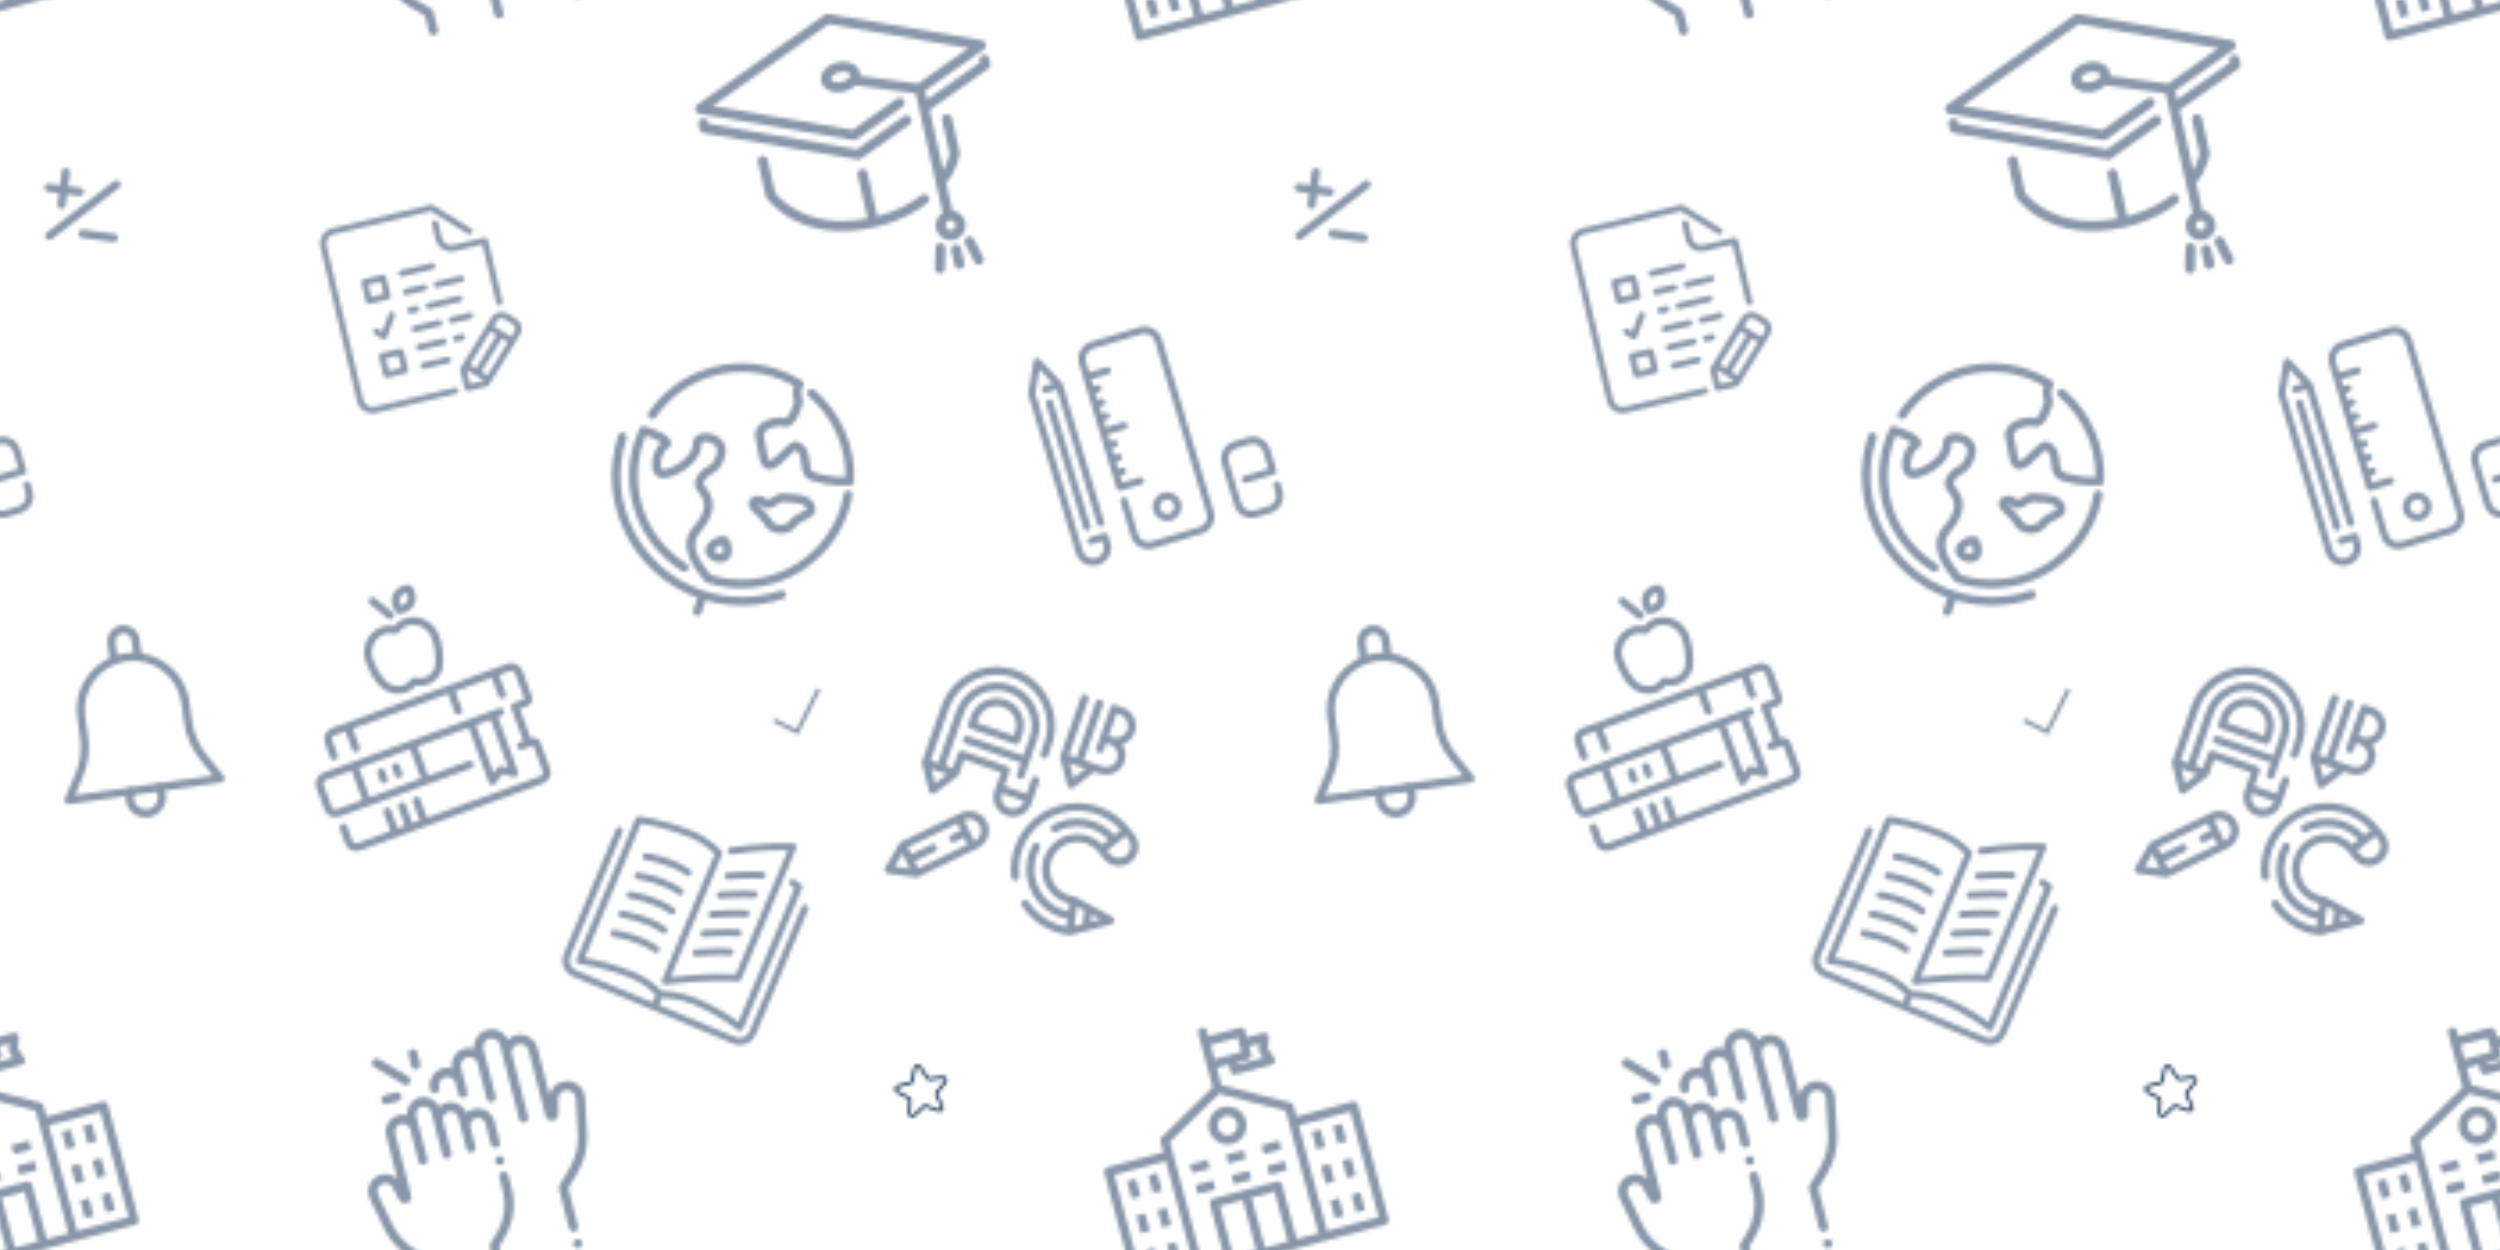 <svg xmlns="http://www.w3.org/2000/svg" xmlns:xlink="http://www.w3.org/1999/xlink" xmlns:fi="http://pattern.flaticon.com/" x="0" y="0" width="800" height="400" viewBox="0 0 700 350"><rect x="0px" y="0px" width="100%" height="100%" opacity="1" fill="#ffffff"/><defs><g transform="matrix(0.105 0.044 -0.044 0.105 178.514 217.803)" id="L1_0"><path d="M291.057,242.811c1.51,2.953,4.514,4.659,7.62,4.659c1.297,0,2.628-0.299,3.866-0.93     c0.503-0.256,50.731-25.771,75.503-33.596c4.489-1.425,6.98-6.221,5.555-10.709c-1.417-4.489-6.178-6.989-10.709-5.572     c-26.095,8.252-75.981,33.596-78.097,34.671C290.596,233.467,288.924,238.605,291.057,242.811z" fill="#102e52"/><path d="M298.677,145.071c1.297,0,2.628-0.299,3.866-0.93c0.503-0.256,50.731-25.771,75.503-33.596     c4.489-1.425,6.98-6.221,5.555-10.709c-1.417-4.489-6.178-6.989-10.709-5.572c-26.095,8.252-75.981,33.596-78.097,34.671     c-4.198,2.133-5.871,7.27-3.738,11.477C292.567,143.364,295.571,145.071,298.677,145.071z" fill="#102e52"/><path d="M503.469,128.004c-4.719,0-8.533,3.823-8.533,8.533v332.8c0,14.114-11.486,25.6-25.6,25.6h-204.8v-19.635     c12.442-4.352,44.851-14.498,76.8-14.498c74.334,0,124.809,16.461,125.312,16.631c2.568,0.853,5.436,0.427,7.68-1.178     c2.227-1.604,3.541-4.181,3.541-6.921V93.871c0-4.002-2.773-7.467-6.682-8.329c0,0-6.69-1.493-18.125-3.593     c-4.617-0.853-9.079,2.219-9.933,6.844c-0.853,4.642,2.21,9.088,6.844,9.941c4.361,0.802,8.013,1.51,10.829,2.074v357.188     c-19.337-5.069-62.276-14.259-119.467-14.259c-37.18,0-73.702,12.211-85.001,16.35c-10.044-4.437-40.405-16.35-77.133-16.35     c-58.778,0-107.196,9.694-128,14.618V100.475c17.041-4.19,67.371-15.138,128-15.138c31.113,0,57.796,9.685,68.267,14.063v335.804     c0,3.072,1.655,5.914,4.326,7.424c2.671,1.519,5.965,1.476,8.602-0.111c0.845-0.503,85.393-51.004,160.435-76.015     c3.49-1.169,5.837-4.42,5.837-8.098V8.537c0-2.799-1.374-5.419-3.678-7.014c-2.287-1.596-5.222-1.963-7.859-0.981     C346.856,26.15,277.771,69.141,277.079,69.568c-3.994,2.5-5.214,7.765-2.714,11.759c2.492,3.994,7.757,5.214,11.759,2.714     c0.631-0.401,60.732-37.794,123.477-63.027v331.281c-58.249,20.241-119.066,53.291-145.067,68.087V93.871     c0-3.234-1.826-6.187-4.719-7.637c-1.468-0.725-36.437-17.963-80.614-17.963c-77.107,0-136.388,16.683-138.88,17.399     c-3.661,1.041-6.187,4.395-6.187,8.201v375.467c0,2.671,1.263,5.197,3.388,6.81c1.502,1.135,3.311,1.724,5.146,1.724     c0.785,0,1.57-0.111,2.338-0.333c0.589-0.162,59.597-16.734,134.195-16.734c31.198,0,57.856,9.711,68.267,14.071v20.062h-204.8     c-14.114,0-25.6-11.486-25.6-25.6v-332.8c0-4.71-3.823-8.533-8.533-8.533s-8.533,3.823-8.533,8.533v332.8     c0,23.526,19.14,42.667,42.667,42.667h426.667c23.526,0,42.667-19.14,42.667-42.667v-332.8     C512.002,131.827,508.188,128.004,503.469,128.004z" fill="#102e52"/><path d="M291.057,191.611c1.51,2.953,4.514,4.659,7.62,4.659c1.297,0,2.628-0.299,3.866-0.93     c0.503-0.256,50.731-25.771,75.503-33.596c4.489-1.425,6.98-6.221,5.555-10.709c-1.417-4.489-6.178-6.989-10.709-5.572     c-26.095,8.252-75.981,33.596-78.097,34.671C290.596,182.267,288.924,187.405,291.057,191.611z" fill="#102e52"/><path d="M291.057,294.011c1.51,2.953,4.514,4.659,7.62,4.659c1.297,0,2.628-0.299,3.866-0.93     c0.503-0.256,50.731-25.771,75.503-33.596c4.489-1.425,6.98-6.221,5.555-10.709c-1.417-4.489-6.178-6.989-10.709-5.572     c-26.095,8.252-75.981,33.596-78.097,34.671C290.596,284.667,288.924,289.805,291.057,294.011z" fill="#102e52"/><path d="M206.748,158.366c-52.693-12.365-112.572,3.388-115.089,4.062c-4.548,1.22-7.253,5.896-6.033,10.453     c1.024,3.814,4.471,6.323,8.235,6.323c0.734,0,1.476-0.094,2.219-0.29c0.572-0.162,58.223-15.326,106.778-3.934     c4.565,1.067,9.182-1.775,10.257-6.366C214.189,164.032,211.339,159.441,206.748,158.366z" fill="#102e52"/><path d="M206.748,209.566c-52.693-12.356-112.572,3.388-115.089,4.062c-4.548,1.22-7.253,5.897-6.033,10.453     c1.024,3.814,4.471,6.323,8.235,6.323c0.734,0,1.476-0.094,2.219-0.29c0.572-0.162,58.223-15.326,106.778-3.934     c4.565,1.067,9.182-1.775,10.257-6.366C214.189,215.232,211.339,210.641,206.748,209.566z" fill="#102e52"/><path d="M291.057,345.211c1.51,2.953,4.514,4.659,7.62,4.659c1.297,0,2.628-0.299,3.866-0.93     c0.503-0.256,50.731-25.771,75.503-33.596c4.489-1.425,6.98-6.221,5.555-10.709c-1.417-4.488-6.178-6.989-10.709-5.572     c-26.095,8.252-75.981,33.596-78.097,34.671C290.596,335.867,288.924,341.005,291.057,345.211z" fill="#102e52"/><path d="M206.748,260.766c-52.693-12.356-112.572,3.379-115.089,4.062c-4.548,1.22-7.253,5.897-6.033,10.453     c1.024,3.814,4.471,6.332,8.235,6.332c0.734,0,1.476-0.102,2.219-0.299c0.572-0.162,58.223-15.326,106.778-3.934     c4.565,1.067,9.182-1.775,10.257-6.366C214.189,266.432,211.339,261.841,206.748,260.766z" fill="#102e52"/><path d="M206.748,363.166c-52.693-12.365-112.572,3.388-115.089,4.062c-4.548,1.22-7.253,5.897-6.033,10.453     c1.024,3.814,4.471,6.332,8.235,6.332c0.734,0,1.476-0.102,2.219-0.299c0.572-0.162,58.223-15.326,106.778-3.934     c4.565,1.058,9.182-1.775,10.257-6.366C214.189,368.832,211.339,364.241,206.748,363.166z" fill="#102e52"/><path d="M206.748,311.966c-52.693-12.365-112.572,3.379-115.089,4.062c-4.548,1.22-7.253,5.897-6.033,10.453     c1.024,3.814,4.471,6.332,8.235,6.332c0.734,0,1.476-0.102,2.219-0.299c0.572-0.162,58.223-15.326,106.778-3.934     c4.565,1.067,9.182-1.775,10.257-6.366C214.189,317.632,211.339,313.041,206.748,311.966z" fill="#102e52"/></g><g transform="matrix(0.12 -0.044 0.044 0.12 73.2 178.572)" id="L1_1"><path d="M256.001,221.868c10.761,0,20.13-4.045,25.6-7.049c5.47,3.004,14.839,7.049,25.6,7.049     c15.889,0,33.647-9.028,41.233-20.864c0.751-1.135,18.5-28.262,18.5-73.003c0-32.939-26.795-59.733-59.733-59.733     c-9.651,0-18.449,3.541-25.6,7.305c-7.151-3.763-15.949-7.305-25.6-7.305c-32.939,0-59.733,26.795-59.733,59.733     c0,50.56,15.727,70.204,19.149,73.865C223.13,211.577,238.968,221.868,256.001,221.868z M256.001,85.335     c7.612,0,15.394,3.942,21.325,7.381c2.645,1.536,5.905,1.536,8.55,0c5.931-3.439,13.713-7.381,21.325-7.381     c23.526,0,42.667,19.14,42.667,42.667c0,39.27-15.488,63.317-15.718,63.659c-3.985,6.212-16.026,13.141-26.948,13.141     c-10.999,0-20.446-6.801-20.506-6.844c-1.51-1.126-3.302-1.69-5.094-1.69s-3.584,0.563-5.094,1.69     c-0.094,0.068-9.506,6.844-20.506,6.844c-10.871,0-22.221-7.091-27.383-13.756c-0.171-0.222-0.461-0.546-0.657-0.751     c-0.145-0.154-14.626-16.026-14.626-62.293C213.334,104.475,232.474,85.335,256.001,85.335z" fill="#102e52"/><path d="M274.288,55.596c1.596,2.662,4.42,4.139,7.322,4.139c1.493,0,3.012-0.393,4.386-1.22     c4.036-2.423,5.35-7.663,2.918-11.708l-25.6-42.667c-2.424-4.036-7.663-5.35-11.708-2.918c-4.036,2.423-5.35,7.663-2.918,11.708     L274.288,55.596z" fill="#102e52"/><path d="M300.929,54.367c0.597,0.196,6.042,1.946,13.244,1.946h0.009c10.206,0,19.081-3.482,25.643-10.052     c15.616-15.616,8.414-37.956,8.098-38.904c-0.853-2.543-2.85-4.54-5.393-5.393c-0.606-0.196-6.05-1.946-13.261-1.946     c-10.206,0-19.072,3.473-25.643,10.044c-15.616,15.625-8.405,37.956-8.098,38.904C296.38,51.517,298.377,53.514,300.929,54.367z      M315.691,22.128c3.345-3.345,7.91-5.043,13.577-5.043c1.203,0,2.338,0.077,3.345,0.196c0.521,4.599,0.282,11.776-4.855,16.913     c-3.345,3.345-7.919,5.052-13.577,5.052c-1.203,0-2.338-0.085-3.345-0.196C310.315,34.442,310.554,27.265,315.691,22.128z" fill="#102e52"/><path d="M486.401,238.935h-409.6c-14.114,0-25.6,11.486-25.6,25.6v34.133c0,4.71,3.823,8.533,8.533,8.533     s8.533-3.823,8.533-8.533v-34.133c0-4.702,3.831-8.533,8.533-8.533h25.6v42.667c0,4.71,3.823,8.533,8.533,8.533     s8.533-3.823,8.533-8.533v-42.667h221.867v42.667c0,4.71,3.823,8.533,8.533,8.533s8.533-3.823,8.533-8.533v-42.667h85.333v42.667     c0,4.71,3.823,8.533,8.533,8.533c4.71,0,8.533-3.823,8.533-8.533v-42.667h25.6c4.702,0,8.533,3.831,8.533,8.533v59.733h-25.6     c-4.71,0-8.533,3.823-8.533,8.533v76.8h-8.533c-4.71,0-8.533,3.823-8.533,8.533c0,4.71,3.823,8.533,8.533,8.533h25.6v59.733     c0,4.702-3.831,8.533-8.533,8.533H204.801v-42.667c0-4.71-3.823-8.533-8.533-8.533s-8.533,3.823-8.533,8.533v42.667h-17.067     v-42.667c0-4.71-3.823-8.533-8.533-8.533c-4.71,0-8.533,3.823-8.533,8.533v42.667h-17.067v-42.667     c0-4.71-3.823-8.533-8.533-8.533s-8.533,3.823-8.533,8.533v42.667h-76.8c-4.702,0-8.533-3.831-8.533-8.533v-34.133     c0-4.71-3.823-8.533-8.533-8.533c-4.71,0-8.533,3.823-8.533,8.533v34.133c0,14.114,11.486,25.6,25.6,25.6h426.667     c14.114,0,25.6-11.486,25.6-25.6v-59.733c0-11.085-8.789-17.067-17.067-17.067v-68.267h17.067     c8.277,0,17.067-5.982,17.067-17.067v-59.733C512.001,250.421,500.515,238.935,486.401,238.935z" fill="#102e52"/><path d="M332.801,426.668c4.71,0,8.533-3.823,8.533-8.533c0-4.71-3.823-8.533-8.533-8.533h-93.867v-68.267h119.467v128     c0,3.149,1.732,6.042,4.506,7.526c2.765,1.476,6.144,1.314,8.764-0.427l20.864-13.909l20.864,13.909     c1.434,0.956,3.081,1.434,4.736,1.434c1.382,0,2.765-0.333,4.028-1.007c2.773-1.485,4.506-4.378,4.506-7.526v-128h8.533     c4.71,0,8.533-3.823,8.533-8.533s-3.823-8.533-8.533-8.533h-409.6c-14.353,0-25.6,11.247-25.6,25.6v51.2     c0,14.114,11.486,25.6,25.6,25.6H332.801z M375.467,341.335h34.133v112.051l-12.331-8.218c-2.867-1.911-6.605-1.911-9.472,0     l-12.331,8.218V341.335z M102.401,341.335h119.467v68.267H102.401V341.335z M17.067,401.068v-51.2     c0-4.864,3.669-8.533,8.533-8.533h59.733v68.267H25.601C20.814,409.602,17.067,405.855,17.067,401.068z" fill="#102e52"/><path d="M179.201,358.401c-4.71,0-8.533,3.823-8.533,8.533v17.067c0,4.71,3.823,8.533,8.533,8.533s8.533-3.823,8.533-8.533     v-17.067C187.734,362.224,183.911,358.401,179.201,358.401z" fill="#102e52"/><path d="M145.067,358.401c-4.71,0-8.533,3.823-8.533,8.533v17.067c0,4.71,3.823,8.533,8.533,8.533     c4.71,0,8.533-3.823,8.533-8.533v-17.067C153.601,362.224,149.778,358.401,145.067,358.401z" fill="#102e52"/></g><g transform="matrix(0.135 0.044 -0.044 0.135 180.561 91.238)" id="L1_2"><path d="M65.826,170.317c4.523,1.323,9.259-1.28,10.573-5.811c25.276-86.81,106.146-147.439,196.668-147.439     c14.49,0,28.894,1.51,42.923,4.506c-0.307,12.279,4.992,20.702,8.405,26.112c0.947,1.502,2.236,3.55,2.389,3.831     c0,30.601-6.255,35.584-6.187,35.601c-13.833,0-36.531,12.356-45.065,28.288c-5.239,9.771-4.813,20.113,1.186,29.124     c4.113,6.17,7.654,13.03,11.085,19.669c7.253,14.046,15.3,29.628,27.938,29.628c2.671,0,5.555-0.7,8.678-2.261     c9.95-4.975,17.084-19.123,23.979-32.794c3.038-6.025,7.501-14.865,10.146-17.673c8.661,1.178,12.894,9.011,18.62,21.419     c4.215,9.131,8.576,18.56,17.143,22.844c14.421,7.211,61.841-0.341,88.047-11.469c3.917-1.664,6.007-5.965,4.898-10.078     c-17.911-66.219-66.56-121.301-130.15-147.337c-4.36-1.792-9.353,0.299-11.136,4.659s0.307,9.344,4.668,11.127     c56.329,23.074,99.96,70.818,118.008,128.649c-26.556,9.361-60.638,12.177-66.705,9.182c-3.208-1.604-6.434-8.576-9.276-14.729     c-5.948-12.885-14.097-30.532-34.901-31.454c-10.752-0.649-16.811,11.725-24.602,27.179     c-4.574,9.062-11.477,22.758-16.981,25.464c-3.166-0.742-9.455-12.919-13.21-20.19c-3.473-6.724-7.407-14.345-12.049-21.299     c-2.517-3.772-2.62-7.356-0.341-11.605c5.862-10.94,23.45-19.277,30.02-19.277c15.428,0,23.253-17.715,23.253-52.668     c0-4.966-2.551-9.011-5.009-12.928c-3.618-5.726-7.347-11.656-5.137-21.777c0.981-4.497-1.783-8.969-6.246-10.095     C309.786,2.261,291.482,0,273.067,0C175.002,0,87.39,65.69,60.015,159.744C58.692,164.267,61.303,169.003,65.826,170.317z" fill="#102e52"/><path d="M375.433,226.304c-2.466,0.7-5.837,1.673-6.733,1.741c-11.793,0-19.268,9.131-24.721,15.795     c-2.082,2.543-5.845,7.108-8.243,7.177c-3.857-1.929-7.91-2.901-12.049-2.901c-10.061,0-18.773,5.982-20.719,14.242     c-1.374,5.803,0.649,13.747,10.419,18.637c13.858,6.929,28.186,14.089,34.56,20.463c4.386,4.386,11.972,6.903,20.821,6.903     c13.44,0,31.309-6.528,37.444-24.943c2.423-7.253,8.218-12.8,13.824-18.159c6.502-6.238,12.655-12.117,12.74-20.557     c0.06-4.984-2.15-9.745-6.554-14.157c-5.999-5.99-14.165-9.037-24.286-9.037C392.226,221.508,382.515,224.282,375.433,226.304z      M415.71,244.471c-0.401,1.681-4.651,5.751-7.475,8.456c-6.443,6.161-14.456,13.833-18.21,25.097     c-4.215,12.629-18.449,13.269-21.257,13.269c-4.975,0-8.098-1.314-8.747-1.894c-8.346-8.346-23.236-15.795-39.006-23.671     c-0.034-0.017-0.06-0.026-0.094-0.043c1.604-0.657,4.574-0.7,7.185,0.597c2.756,1.382,5.589,2.082,8.405,2.082     c9.446,0,15.411-7.287,20.668-13.713c3.849-4.685,7.817-9.54,11.52-9.54c3.029,0,6.554-1.007,11.418-2.398     c6.46-1.843,14.498-4.139,21.82-4.139c5.504,0,9.498,1.323,12.211,4.036C415.334,243.806,415.659,244.471,415.71,244.471z" fill="#102e52"/><path d="M492.817,191.164c-0.649-4.676-5.018-7.927-9.617-7.287c-4.668,0.649-7.936,4.958-7.287,9.626     c1.297,9.378,1.954,18.927,1.954,28.365c0,112.111-90.539,203.46-202.342,204.783c-30.345-19.379-58.786-43.119-46.114-72.678     c22.75-53.103,1.579-72.892-7.467-81.357l-1.698-1.613c-2.586-2.577-5.504-4.335-8.073-5.879     c-6.246-3.746-7.927-4.753-4.574-14.814c2.219-6.682,5.171-9.796,8.576-13.406c7.893-8.346,13.926-16.648,13.926-40.781     c0-14.046-7.125-25.25-19.55-30.737c-14.089-6.229-32.905-4.028-42.854,5.001c-6.212,5.649-8.303,13.338-5.726,21.077     c6.084,18.219-7.817,44.553-33.792,64.034c-6.878,5.154-8.926,2.79-10.155,1.382c-7.62-8.781-7.031-33.758-0.777-40.004     c4.19-4.19,5.436-9.54,3.328-14.31c-6.912-15.676-51.004-14.464-59.75-14.054c-4.156,0.196-7.569,3.354-8.081,7.484     c-1.084,8.823-1.544,16.563-1.544,25.873c0,102.315,69.282,190.882,168.474,215.39c4.557,1.135,9.199-1.664,10.325-6.238     c1.135-4.574-1.664-9.199-6.238-10.325C132.207,398.071,68.267,316.305,68.267,221.867c0-5.922,0.205-11.153,0.657-16.486     c14.438-0.017,26.701,1.655,32.956,3.567c-9.788,15.283-8.713,45.329,3.251,59.119c8.576,9.882,21.018,10.291,33.289,1.084     c32.785-24.585,48.384-57.208,39.74-83.081c-0.273-0.845-0.546-1.638,1.024-3.063c4.489-4.079,15.915-5.803,24.465-2.014     c6.315,2.79,9.387,7.74,9.387,15.13c0,19.26-3.883,23.373-9.259,29.056c-3.985,4.224-8.951,9.472-12.373,19.738     c-7.671,23.049,4.634,30.438,11.989,34.85c1.903,1.135,3.695,2.21,4.787,3.302c0.623,0.623,1.331,1.289,2.108,2.014     c7.509,7.014,21.47,20.079,3.439,62.157c-20.446,47.71,32.273,80.973,54.784,95.181c1.365,0.853,2.944,1.314,4.557,1.314     c122.334,0,221.867-99.533,221.867-221.867C494.933,211.644,494.225,201.318,492.817,191.164z" fill="#102e52"/><path d="M415.667,413.602c-41.438,30.874-90.752,47.198-142.601,47.198c-131.746,0-238.933-107.179-238.933-238.933     c0-4.71-3.823-8.533-8.533-8.533s-8.533,3.823-8.533,8.533c0,138.3,110.251,251.255,247.467,255.787v25.813     c0,4.71,3.823,8.533,8.533,8.533s8.533-3.823,8.533-8.533v-25.941c52.403-1.698,102.144-18.85,144.265-50.236     c3.78-2.816,4.557-8.158,1.741-11.947C424.789,411.571,419.456,410.786,415.667,413.602z" fill="#102e52"/><path d="M279.595,345.745c-10.65,0-23.142,12.254-27.699,23.253c-3.558,8.593-2.5,16.606,2.91,22.016     c5.094,5.094,12.655,8.021,20.745,8.021s15.65-2.927,20.753-8.021c5.666-5.666,7.049-13.995,3.891-23.441     c-2.125-6.383-6.34-13.133-11.255-18.057C286.498,347.085,283.179,345.745,279.595,345.745z M284.237,378.94     c-3.789,3.789-13.636,3.686-17.323,0.094c-0.119-0.367-0.111-2.5,2.15-6.238c2.944-4.855,7.1-8.286,9.353-9.506     c2.423,2.876,4.523,6.477,5.589,9.677C284.954,375.791,285.039,378.146,284.237,378.94z" fill="#102e52"/></g><g transform="matrix(0.101 -0.024 0.024 0.101 86.99 65.325)" id="L1_3"><path d="M375.451,315.733c0-4.71-3.823-8.533-8.533-8.533h-51.2c-4.71,0-8.533,3.823-8.533,8.533s3.823,8.533,8.533,8.533h51.2     C371.628,324.267,375.451,320.444,375.451,315.733z" fill="#102e52"/><path d="M341.317,93.867V51.2c0-4.71-3.823-8.533-8.533-8.533s-8.533,3.823-8.533,8.533v42.667     c0,23.526,19.14,42.667,42.667,42.667h76.8v162.133c0,4.71,3.823,8.533,8.533,8.533s8.533-3.823,8.533-8.533V128     c0-4.71-3.823-8.533-8.533-8.533h-85.333C352.803,119.467,341.317,107.981,341.317,93.867z" fill="#102e52"/><path d="M366.917,204.8h-68.267c-4.71,0-8.533,3.823-8.533,8.533c0,4.71,3.823,8.533,8.533,8.533h68.267     c4.71,0,8.533-3.823,8.533-8.533C375.451,208.623,371.628,204.8,366.917,204.8z" fill="#102e52"/><path d="M273.051,213.333c0-4.71-3.823-8.533-8.533-8.533h-51.2c-4.71,0-8.533,3.823-8.533,8.533c0,4.71,3.823,8.533,8.533,8.533     h51.2C269.228,221.867,273.051,218.044,273.051,213.333z" fill="#102e52"/><path d="M213.317,256c-4.71,0-8.533,3.823-8.533,8.533c0,4.71,3.823,8.533,8.533,8.533h17.067c4.71,0,8.533-3.823,8.533-8.533     c0-4.71-3.823-8.533-8.533-8.533H213.317z" fill="#102e52"/><path d="M213.317,170.667h85.333c4.71,0,8.533-3.823,8.533-8.533c0-4.71-3.823-8.533-8.533-8.533h-85.333     c-4.71,0-8.533,3.823-8.533,8.533C204.784,166.844,208.607,170.667,213.317,170.667z" fill="#102e52"/><path d="M264.517,273.067h85.333c4.71,0,8.533-3.823,8.533-8.533c0-4.71-3.823-8.533-8.533-8.533h-85.333     c-4.71,0-8.533,3.823-8.533,8.533C255.984,269.244,259.807,273.067,264.517,273.067z" fill="#102e52"/><path d="M315.717,358.4c-4.71,0-8.533,3.823-8.533,8.533s3.823,8.533,8.533,8.533h17.067c4.71,0,8.533-3.823,8.533-8.533     s-3.823-8.533-8.533-8.533H315.717z" fill="#102e52"/><path d="M281.584,307.2h-68.267c-4.71,0-8.533,3.823-8.533,8.533s3.823,8.533,8.533,8.533h68.267c4.71,0,8.533-3.823,8.533-8.533     S286.294,307.2,281.584,307.2z" fill="#102e52"/><path d="M281.584,358.4h-68.267c-4.71,0-8.533,3.823-8.533,8.533s3.823,8.533,8.533,8.533h68.267c4.71,0,8.533-3.823,8.533-8.533     S286.294,358.4,281.584,358.4z" fill="#102e52"/><path d="M484.754,351.497l-17.067-17.067c-13.116-13.116-33.101-13.09-46.199,0L309.684,446.234     c-1.596,1.596-2.5,3.772-2.5,6.033v51.2c0,4.71,3.823,8.533,8.533,8.533h51.2c2.261,0,4.437-0.904,6.033-2.5l111.804-111.804     C498.348,384.102,498.348,365.099,484.754,351.497z M410.454,369.596l13.534,13.534l-74.138,74.138l-13.534-13.534     L410.454,369.596z M324.251,494.933v-39.134l39.134,39.134H324.251z M375.451,482.867l-13.534-13.534l74.138-74.138     l13.534,13.534L375.451,482.867z M472.688,385.63l-11.034,11.034l-39.134-39.134l11.034-11.034     c6.741-6.733,15.292-6.767,22.067,0l17.067,17.067C479.591,370.475,479.591,378.726,472.688,385.63z" fill="#102e52"/><path d="M281.584,494.933H59.717c-14.114,0-25.6-11.486-25.6-25.6V42.667c0-14.114,11.486-25.6,25.6-25.6h269.534L412.084,99.9     c3.336,3.337,8.73,3.337,12.066,0c3.337-3.336,3.337-8.73,0-12.066L338.817,2.5c-1.596-1.604-3.772-2.5-6.033-2.5H59.717     C36.191,0,17.051,19.14,17.051,42.667v426.667c0,23.526,19.14,42.667,42.667,42.667h221.867c4.71,0,8.533-3.823,8.533-8.533     S286.294,494.933,281.584,494.933z" fill="#102e52"/><path d="M281.584,409.6h-68.267c-4.71,0-8.533,3.823-8.533,8.533s3.823,8.533,8.533,8.533h68.267c4.71,0,8.533-3.823,8.533-8.533     S286.294,409.6,281.584,409.6z" fill="#102e52"/><path d="M170.651,162.133c0-4.71-3.823-8.533-8.533-8.533h-51.2c-4.71,0-8.533,3.823-8.533,8.533v51.2     c0,4.71,3.823,8.533,8.533,8.533h51.2c4.71,0,8.533-3.823,8.533-8.533V162.133z M153.584,204.8h-34.133v-34.133h34.133V204.8z" fill="#102e52"/><path d="M110.917,426.667h51.2c4.71,0,8.533-3.823,8.533-8.533v-51.2c0-4.71-3.823-8.533-8.533-8.533h-51.2     c-4.71,0-8.533,3.823-8.533,8.533v51.2C102.384,422.844,106.207,426.667,110.917,426.667z M119.451,375.467h34.133V409.6h-34.133     V375.467z" fill="#102e52"/><path d="M121.951,321.766c1.604,1.604,3.78,2.5,6.033,2.5c0.282,0,0.555-0.008,0.845-0.043c2.543-0.247,4.838-1.63,6.255-3.755     l34.133-51.2c2.611-3.925,1.553-9.225-2.364-11.836c-3.934-2.62-9.216-1.553-11.836,2.364l-28.356,42.539l-9.711-9.702     c-3.336-3.337-8.73-3.337-12.066,0s-3.337,8.73,0,12.066L121.951,321.766z" fill="#102e52"/></g><g transform="matrix(0.124 -0.032 0.032 0.124 94.081 299.28)" id="L1_5"><path d="M423.484,494.93c-1.86-1.86-4.431-2.93-7.07-2.93c-2.63,0-5.21,1.07-7.07,2.93c-1.859,1.86-2.93,4.44-2.93,7.07    s1.07,5.21,2.93,7.07c1.86,1.86,4.44,2.93,7.07,2.93s5.21-1.07,7.07-2.93c1.87-1.86,2.93-4.44,2.93-7.07    S425.354,496.79,423.484,494.93z" fill="#102e52"/><path d="M505.019,167.853c-6.035-8.807-15.149-14.677-25.663-16.531c-17.021-3.001-33.662,5.531-41.546,20.144V65.948    c0-21.38-17.395-38.773-38.774-38.773c-6.993,0-13.552,1.87-19.223,5.122C376.72,13.991,360.763,0,341.59,0    c-19.173,0-35.129,13.991-38.222,32.297c-5.671-3.252-12.23-5.122-19.223-5.122c-20.099,0-36.672,15.374-38.585,34.979    c-5.587-3.124-12.017-4.913-18.86-4.913c-21.38,0-38.773,17.394-38.773,38.773c0,5.523,4.478,10,10,10c5.522,0,10-4.477,10-10    c0-10.352,8.422-18.773,18.773-18.773c9.694,0,17.695,7.387,18.672,16.828v26.66c0,5.523,4.478,10,10,10c5.522,0,10-4.477,10-10    v-54.78c0-10.352,8.422-18.773,18.773-18.773c9.694,0,17.695,7.387,18.672,16.828v77.799c0,0.459,0.102,3.783,0.102,3.783    c0,5.523,4.478,10,10,10c5.522,0,10-4.477,10-10V65.948c0-0.895-0.042-1.781-0.102-2.661V38.773    c0-10.352,8.422-18.773,18.773-18.773s18.773,8.422,18.773,18.773v24.514c-0.06,0.88-0.102,1.766-0.102,2.661v140.633    c0,5.523,4.478,10,10,10c5.522,0,10-4.477,10-10l0.102-142.579c0.977-9.441,8.978-16.828,18.673-16.828    c10.352,0,18.773,8.422,18.773,18.773V213.87c0,7.314,5.271,13.26,12.532,14.137c7.255,0.881,13.795-3.642,15.538-10.747    l7.783-31.752c2.427-9.895,12.177-16.263,22.22-14.491c5.178,0.913,9.666,3.804,12.639,8.141    c2.972,4.337,4.049,9.567,3.031,14.726l-15.066,76.403c-5.057,25.646-17.514,48.957-36.022,67.414l-31.107,31.019    c-1.882,1.876-2.939,4.424-2.939,7.081V465c0,5.523,4.478,10,10,10c5.522,0,10-4.477,10-10v-85.048l28.169-28.088    c21.335-21.275,35.693-48.146,41.523-77.707l15.066-76.403C513.241,187.279,511.054,176.66,505.019,167.853z" fill="#102e52"/><path d="M296.592,309c-5.522,0-10,4.477-10,10v29.328c0,32.889-12.826,63.792-36.116,87.016l-18.949,18.895    c-1.882,1.876-2.939,4.424-2.939,7.081V502c0,5.523,4.478,10,10,10c5.522,0,10-4.477,10-10v-36.529l16.01-15.964    c27.081-27.003,41.995-62.936,41.995-101.178V319C306.592,313.477,302.115,309,296.592,309z" fill="#102e52"/><path d="M303.663,276.43c-1.86-1.86-4.44-2.93-7.07-2.93s-5.21,1.07-7.069,2.93c-1.86,1.86-2.931,4.44-2.931,7.07    s1.07,5.21,2.931,7.07c1.859,1.86,4.439,2.93,7.069,2.93s5.21-1.07,7.07-2.93c1.86-1.86,2.93-4.44,2.93-7.07    S305.524,278.29,303.663,276.43z" fill="#102e52"/><path d="M269.473,160.504c-6.247,0-12.134,1.558-17.304,4.295c-2.224-18.357-17.89-32.631-36.838-32.631    c-6.403,0-12.432,1.63-17.695,4.497c-3.288-17.126-18.375-30.109-36.446-30.109c-18.071,0-33.159,12.983-36.446,30.109    c-5.263-2.867-11.293-4.497-17.696-4.497c-20.467,0-37.118,16.651-37.118,37.119v97.303c-7.913-12.833-23.13-20.146-38.682-17.406    c-10.063,1.774-18.786,7.394-24.563,15.823c-5.777,8.429-7.869,18.592-5.893,28.617l14.2,72.009    c5.517,27.974,19.104,53.401,39.294,73.534l26.379,26.304V502c0,5.523,4.478,10,10,10c5.522,0,10-4.477,10-10v-40.68    c0-2.657-1.058-5.205-2.939-7.081l-29.317-29.235c-17.364-17.315-29.05-39.183-33.794-63.241l-14.2-72.009    c-0.928-4.709,0.055-9.483,2.768-13.442c2.714-3.959,6.812-6.599,11.538-7.432c9.16-1.616,18.068,4.195,20.283,13.228    l7.336,29.926c1.711,6.982,8.123,11.429,15.271,10.563c7.138-0.862,12.318-6.706,12.318-13.895V169.286    c0-9.439,7.68-17.119,17.119-17.119c8.832,0,16.122,6.725,17.022,15.324v73.285c0,5.523,4.478,10,10,10    c0.016,0,0.032-0.002,0.048-0.002s0.032,0.002,0.048,0.002c5.522,0,10-4.477,10-10v-71.491c0-0.85-0.039-1.691-0.096-2.527    v-23.085c0-9.439,7.68-17.119,17.119-17.119c9.439,0,17.119,7.679,17.119,17.119v23.085c-0.057,0.836-0.096,1.677-0.096,2.527    v71.491c0,5.523,4.478,10,10,10c0.016,0,0.032-0.002,0.048-0.002s0.032,0.002,0.048,0.002c5.522,0,10-4.477,10-10v-73.285    c0.9-8.599,8.189-15.324,17.022-15.324c9.439,0,17.119,7.679,17.119,17.119l-0.095,71.491c0,5.523,4.478,10,10,10    c0.016,0,0.032-0.002,0.048-0.002c0.016,0,0.032,0.002,0.048,0.002c5.522,0,10-4.477,10-10v-44.949    c0.9-8.599,8.19-15.324,17.023-15.324c9.439,0,17.119,7.679,17.119,17.119v46.711c0,5.523,4.478,10,10,10c5.522,0,10-4.477,10-10    v-46.711C306.592,177.156,289.941,160.504,269.473,160.504z" fill="#102e52"/><path d="M148.876,55.683L96.148,2.955c-3.905-3.905-10.235-3.905-14.143,0c-3.905,3.905-3.905,10.237,0,14.142l52.729,52.728    c1.953,1.953,4.512,2.929,7.071,2.929s5.118-0.977,7.071-2.929C152.781,65.92,152.781,59.588,148.876,55.683z" fill="#102e52"/><path d="M113.503,82.481H89.101c-5.522,0-10,4.477-10,10s4.478,10,10,10h24.402c5.522,0,10-4.477,10-10    S119.025,82.481,113.503,82.481z" fill="#102e52"/><path d="M171.074,0c-5.522,0-10,4.477-10,10v25.218c0,5.523,4.477,10,10,10c5.522,0,10-4.477,10-10V10    C181.074,4.477,176.596,0,171.074,0z" fill="#102e52"/></g><g transform="matrix(0.113 -0.034 0.034 0.113 285.291 101.779)" id="L1_7"><path d="M298.662,0H179.196c-23.526,0-42.667,19.14-42.667,42.667v307.2c0,4.71,3.814,8.533,8.533,8.533h51.2     c4.719,0,8.533-3.823,8.533-8.533s-3.814-8.533-8.533-8.533h-42.667v-17.067h8.533c4.719,0,8.533-3.823,8.533-8.533     s-3.814-8.533-8.533-8.533h-8.533v-17.067h8.533c4.719,0,8.533-3.823,8.533-8.533s-3.814-8.533-8.533-8.533h-8.533V256h8.533     c4.719,0,8.533-3.823,8.533-8.533s-3.814-8.533-8.533-8.533h-8.533v-17.067h42.667c4.719,0,8.533-3.823,8.533-8.533     c0-4.71-3.814-8.533-8.533-8.533h-42.667v-17.067h8.533c4.719,0,8.533-3.823,8.533-8.533s-3.814-8.533-8.533-8.533h-8.533V153.6     h8.533c4.719,0,8.533-3.823,8.533-8.533c0-4.71-3.814-8.533-8.533-8.533h-8.533v-17.067h8.533c4.719,0,8.533-3.823,8.533-8.533     s-3.814-8.533-8.533-8.533h-8.533V85.333h42.667c4.719,0,8.533-3.823,8.533-8.533s-3.814-8.533-8.533-8.533h-42.667v-25.6     c0-14.114,11.486-25.6,25.6-25.6h119.467c14.114,0,25.6,11.486,25.6,25.6v426.667c0,14.114-11.486,25.6-25.6,25.6H179.196     c-14.114,0-25.6-11.486-25.6-25.6V384c0-4.71-3.814-8.533-8.533-8.533c-4.719,0-8.533,3.823-8.533,8.533v85.333     c0,23.526,19.14,42.667,42.667,42.667h119.467c23.526,0,42.667-19.14,42.667-42.667V42.667C341.329,19.14,322.189,0,298.662,0z" fill="#102e52"/><path d="M34.138,110.925v307.2c0,4.71,3.814,8.533,8.533,8.533s8.533-3.823,8.533-8.533v-307.2c0-4.71-3.814-8.533-8.533-8.533     S34.138,106.214,34.138,110.925z" fill="#102e52"/><path d="M50.3,4.71c-2.893-5.786-12.365-5.786-15.266,0L0.9,72.977c-0.589,1.178-0.896,2.492-0.896,3.814v392.533     c0,23.526,19.14,42.667,42.667,42.667c23.526,0,42.667-19.14,42.667-42.667v-17.067c0-4.71-3.814-8.533-8.533-8.533H42.671     c-4.719,0-8.533,3.823-8.533,8.533c0,4.71,3.814,8.533,8.533,8.533h25.6v8.533c0,14.114-11.486,25.6-25.6,25.6     s-25.6-11.486-25.6-25.6V78.805l25.6-51.2l20.326,40.653H42.671c-4.719,0-8.533,3.823-8.533,8.533     c0,4.71,3.814,8.533,8.533,8.533h25.6v332.8c0,4.71,3.814,8.533,8.533,8.533s8.533-3.823,8.533-8.533V76.809v-0.154     c-0.026-1.382-0.375-2.688-0.973-3.831L50.3,4.71z" fill="#102e52"/><path d="M273.062,426.667c0-18.825-15.309-34.133-34.133-34.133s-34.133,15.309-34.133,34.133s15.309,34.133,34.133,34.133     S273.062,445.491,273.062,426.667z M221.862,426.667c0-9.412,7.654-17.067,17.067-17.067c9.404,0,17.067,7.654,17.067,17.067     s-7.663,17.067-17.067,17.067C229.517,443.733,221.862,436.079,221.862,426.667z" fill="#102e52"/><path d="M435.196,409.6c-4.719,0-8.533,3.823-8.533,8.533s3.814,8.533,8.533,8.533h68.267c4.719,0,8.533-3.823,8.533-8.533v-51.2     c0-23.526-19.14-42.667-42.667-42.667h-34.133c-23.526,0-42.667,19.14-42.667,42.667v102.4c0,23.526,19.14,42.667,42.667,42.667     h34.133c23.526,0,42.667-19.14,42.667-42.667v-17.067c0-4.71-3.814-8.533-8.533-8.533c-4.719,0-8.533,3.823-8.533,8.533v17.067     c0,14.114-11.486,25.6-25.6,25.6h-34.133c-14.114,0-25.6-11.486-25.6-25.6v-102.4c0-14.114,11.486-25.6,25.6-25.6h34.133     c14.114,0,25.6,11.486,25.6,25.6V409.6H435.196z" fill="#102e52"/></g><g transform="matrix(0.129 0.045 -0.045 0.129 268.976 182.241)" id="L1_8"><path d="m479.816 418.746c-.703-3.195-3.289-5.637-6.52-6.168l-51.008-8.398-33.773-5.602h-.211c-.922-.145-1.867-.117-2.781.074-.082 0-.16 0-.242 0-24.758 5.504-50.125-6.32-61.828-28.82-11.707-22.5-6.832-50.059 11.887-67.172 18.719-17.117 46.602-19.516 67.965-5.848l13.496 8.574c18.625 11.887 43.355 6.422 55.242-12.199 11.883-18.625 6.422-43.355-12.199-55.238l-13.488-8.609c-46.375-29.602-106.016-28.348-151.105 3.176-45.086 31.523-66.742 87.105-54.863 140.824 2.355 10.449 5.93 20.582 10.648 30.199 1.34 2.754 4.137 4.5 7.199 4.496 1.211.004 2.406-.27 3.496-.801 3.977-1.93 5.629-6.723 3.695-10.695-22.996-46.934-12.914-103.355 24.91-139.426 37.824-36.066 94.66-43.457 140.449-18.262l-8.605 13.488c-42.23-22.688-94.508-13.445-126.402 22.344-2.941 3.297-2.656 8.352.641 11.297 3.297 2.941 8.352 2.656 11.297-.641 26.688-29.941 70.281-37.973 105.887-19.512l-8.656 13.598c-27.477-13.559-60.523-8.242-82.363 13.25-21.84 21.492-27.684 54.449-14.566 82.141s42.324 44.047 72.785 40.762l3.457 15.664c-27.625 3.551-55.297-6.207-74.582-26.301-19.285-20.09-27.902-48.137-23.227-75.594.738-4.359-2.195-8.492-6.555-9.227-4.359-.738-8.492 2.195-9.227 6.555-5.844 32.746 4.457 66.301 27.668 90.129 23.211 23.828 56.48 35.008 89.371 30.031l3.445 15.625c-31.965 4.898-64.555-3.344-90.352-22.852-3.535-2.648-8.547-1.934-11.199 1.602-2.652 3.535-1.934 8.551 1.602 11.199 31.73 24.062 72.426 32.984 111.312 24.402.086 0 .152-.09.238-.113.902-.211 1.758-.582 2.527-1.098l.105-.07h.047l28.32-19.289 42.727-29.094c2.742-1.844 4.066-5.18 3.336-8.402zm-21.262-134.176c-7.129 11.184-21.977 14.465-33.152 7.328l-6.746-4.305 12.906-20.223 12.918-20.238 6.738 4.301c11.176 7.125 14.457 21.961 7.336 33.137zm-24 151.738-3.199-14.402 19.613 3.199zm-20.191-17.219 5.941 26.922-14.246 9.695-4.359-19.695-4.352-19.703zm0 0" fill="#102e52"/><path d="m240.004 200.012c0-4.418-3.582-8-8-8-4.422 0-8 3.582-8 8v32h-48v-32c0-4.418-3.582-8-8-8h-96c-4.422 0-8 3.582-8 8v32h-16v-112c0-39.766 32.234-72 72-72 39.762 0 72 32.234 72 72v40h-120c-4.422 0-8 3.582-8 8s3.578 8 8 8h120v24c0 4.418 3.578 8 8 8 4.418 0 8-3.582 8-8v-80c0-48.602-39.402-88-88-88-48.602 0-88 39.398-88 88v112h-16v-112c-.004-28.457 11.656-55.672 32.262-75.301 20.605-19.629 48.352-29.957 76.777-28.578 56.316 3.477 99.922 50.66 98.961 107.078v20.801c0 4.418 3.578 8 8 8 4.418 0 8-3.582 8-8v-20.801c.977-64.969-49.352-119.199-114.211-123.062-32.793-1.586-64.805 10.336-88.57 32.984-23.77 22.648-37.223 54.047-37.219 86.879v120c.035.238.082.473.141.703.051.543.156 1.078.32 1.602.148.516.352 1.016.609 1.488.121.215.137.461.273.672l32 48c1.48 2.223 3.98 3.559 6.656 3.559 2.672 0 5.172-1.336 6.652-3.559l32-48c.109-.215.199-.438.273-.664.508-.953.824-2 .93-3.074.059-.238.109-.48.145-.727v-32h80v40c0 22.09 17.906 40 40 40 22.09 0 40-17.91 40-40zm-200 73.598-17.051-25.598h34.105zm160-1.598c-13.258 0-24-10.746-24-24h48c0 13.254-10.746 24-24 24zm0 0" fill="#102e52"/><path d="m72.004 144.012h96c4.418 0 8-3.582 8-8v-16c0-30.93-25.074-56-56-56-30.93 0-56 25.07-56 56v16c0 4.418 3.578 8 8 8zm8-24c0-22.094 17.906-40 40-40 22.09 0 40 17.906 40 40v8h-80zm0 0" fill="#102e52"/><path d="m264.465 138.293c.148.516.352 1.016.609 1.484.121.219.137.465.273.676l32 48c1.48 2.223 3.98 3.559 6.656 3.559 2.672 0 5.172-1.336 6.652-3.559l29.625-44.441h11.723c17.215 0 32.5-11.02 37.945-27.352 5.445-16.332-.172-34.32-13.945-44.648 13.773-10.332 19.391-28.316 13.945-44.648-5.445-16.336-20.73-27.352-37.945-27.352h-16c-4.422 0-8 3.582-8 8v88c0 4.418 3.578 8 8 8 4.418 0 8-3.582 8-8v-16h8c13.254 0 24 10.746 24 24 0 13.254-10.746 24-24 24h-40v-120c0-4.418-3.582-8-8-8-4.422 0-8 3.582-8 8v120h-16v-120c0-4.418-3.582-8-8-8-4.422 0-8 3.582-8 8v128c.035.238.082.473.141.703.051.535.16 1.062.32 1.578zm87.539-74.281h-8v-48h8c13.254 0 24 10.746 24 24 0 13.254-10.746 24-24 24zm-48 105.598-17.051-25.598h34.105zm0 0" fill="#102e52"/><path d="m138.113 301.898c-10.613-.027-20.801 4.188-28.289 11.711l-5.652 5.656-90.516 90.523s-.047.078-.078.117c-.645.672-1.164 1.453-1.535 2.305-.098.223-.152.449-.234.672-.133.32-.246.648-.336.984l-11.312 56.543c-.535 2.633.281 5.359 2.184 7.262 1.898 1.898 4.625 2.719 7.258 2.18l56.578-11.312c.336-.086.664-.199.98-.336.227-.078.449-.137.676-.23.852-.375 1.629-.895 2.301-1.539.043 0 .09-.047.121-.078l90.48-90.512 5.656-5.656c11.441-11.438 14.867-28.645 8.676-43.594-6.191-14.949-20.777-24.695-36.957-24.695zm16.969 23.031c9.375 9.375 9.375 24.574 0 33.945l-33.902-33.902c9.48-9.051 24.398-9.07 33.902-.043zm-136.879 136.891 6.023-30.152 12.039 12.039 12 12.039zm46.398-12.434-11.344-11.32 32.398-32.398c3.035-3.141 2.988-8.129-.094-11.215-3.086-3.086-8.078-3.129-11.215-.098l-32.402 32.398-11.32-11.312 79.199-79.199 11.312 11.32-14.789 14.793c-2.082 2.008-2.914 4.984-2.184 7.781.734 2.797 2.918 4.98 5.715 5.711 2.797.734 5.77-.102 7.777-2.18l14.793-14.793 11.32 11.312zm0 0" fill="#102e52"/></g><g transform="matrix(0.159 -0.036 0.036 0.159 190.06 10.431)" id="L1_10"><path d="M360.465,443.988c-4.574-1.161-9.207,1.638-10.342,6.204l-8.533,34.133c-1.152,4.582,1.638,9.207,6.212,10.351     c0.691,0.179,1.391,0.256,2.074,0.256c3.823,0,7.296-2.586,8.269-6.46l8.533-34.133     C367.821,449.765,365.039,445.132,360.465,443.988z" fill="#102e52"/><path d="M256,273.066c1.109,0,2.219-0.213,3.26-0.648l93.867-38.844c4.352-1.801,6.417-6.793,4.617-11.145     c-1.801-4.361-6.81-6.409-11.153-4.625L256,255.299L17.067,156.432v-2.833c0-4.71-3.823-8.533-8.533-8.533S0,148.889,0,153.599     v8.533c0,3.456,2.082,6.571,5.274,7.885l247.467,102.4C253.781,272.852,254.891,273.066,256,273.066z" fill="#102e52"/><path d="M357.513,360.49c-2.082-4.224-7.185-5.965-11.426-3.874c-16.205,8.013-43.273,17.331-81.553,18.603v-76.553     c0-4.71-3.823-8.533-8.533-8.533s-8.533,3.823-8.533,8.533v76.476c-105.958-3.379-140.151-67.567-145.067-78.251v-57.958     c0-4.71-3.823-8.533-8.533-8.533c-4.71,0-8.533,3.823-8.533,8.533v59.733c0,1.084,0.205,2.159,0.606,3.174     c1.485,3.695,37.803,90.692,170.061,90.692c46.225,0,78.618-11.213,97.647-20.617     C357.879,369.825,359.612,364.714,357.513,360.49z" fill="#102e52"/><path d="M384,452.266c-4.719,0-8.533,3.823-8.533,8.533v25.6c0,4.71,3.814,8.533,8.533,8.533c4.719,0,8.533-3.823,8.533-8.533     v-25.6C392.533,456.089,388.719,452.266,384,452.266z" fill="#102e52"/><path d="M503.467,145.066c-4.719,0-8.533,3.823-8.533,8.533v2.816l-102.4,42.146v-15.42l114.193-47.258     c3.191-1.314,5.274-4.429,5.274-7.885c0-3.456-2.082-6.562-5.265-7.885L259.26,17.714c-2.091-0.862-4.429-0.862-6.519,0     L5.274,120.114C2.082,121.437,0,124.543,0,127.999c0,3.456,2.082,6.571,5.274,7.885l247.467,102.4     c1.041,0.435,2.15,0.649,3.26,0.649s2.219-0.213,3.26-0.649l89.481-37.026c4.361-1.792,6.426-6.784,4.625-11.145     c-1.801-4.352-6.793-6.409-11.145-4.617L256,221.166L30.848,127.999L256,34.832l225.152,93.167l-97.971,40.542l-93.841-35.038     c0.495-1.775,0.794-3.601,0.794-5.504c0-14.353-14.993-25.6-34.133-25.6s-34.133,11.247-34.133,25.6     c0,14.353,14.993,25.6,34.133,25.6c8.542,0,16.162-2.33,22.084-6.084l97.382,36.361v27.341v0.009v182.878     c-9.907,3.541-17.067,12.919-17.067,24.03c0,14.114,11.486,25.6,25.6,25.6s25.6-11.486,25.6-25.6     c0-11.11-7.159-20.488-17.067-24.03v-48.435c24.499-18.492,33.28-43.119,33.664-44.211c0.307-0.896,0.469-1.843,0.469-2.79     v-59.733c0-4.71-3.814-8.533-8.533-8.533s-8.533,3.823-8.533,8.533v58.155c-1.476,3.618-6.605,14.771-17.067,25.779V217.019     l114.185-46.993c3.2-1.314,5.282-4.437,5.282-7.893v-8.533C512,148.889,508.186,145.066,503.467,145.066z M256,136.532     c-10.419,0-17.067-5.052-17.067-8.533c0-3.482,6.647-8.533,17.067-8.533s17.067,5.052,17.067,8.533     C273.067,131.481,266.419,136.532,256,136.532z M384,426.666c-4.71,0-8.533-3.831-8.533-8.533c0-4.702,3.823-8.533,8.533-8.533     s8.533,3.831,8.533,8.533C392.533,422.834,388.71,426.666,384,426.666z" fill="#102e52"/><path d="M417.877,450.192c-1.143-4.565-5.786-7.356-10.342-6.204c-4.574,1.143-7.356,5.777-6.212,10.351l8.533,34.133     c0.973,3.874,4.446,6.46,8.269,6.46c0.683,0,1.382-0.077,2.074-0.256c4.574-1.143,7.356-5.769,6.212-10.351L417.877,450.192z" fill="#102e52"/></g><g transform="matrix(0.105 -0.015 0.015 0.105 7.066 178.94)" id="L1_11"><path d="M467.819,431.851l-36.651-61.056c-16.896-28.181-25.835-60.437-25.835-93.312V224    c0-82.325-67.008-149.333-149.333-149.333S106.667,141.675,106.667,224v53.483c0,32.875-8.939,65.131-25.835,93.312    l-36.651,61.056c-1.984,3.285-2.027,7.403-0.149,10.731c1.899,3.349,5.461,5.419,9.301,5.419h405.333    c3.84,0,7.403-2.069,9.301-5.419C469.845,439.253,469.803,435.136,467.819,431.851z M72.171,426.667l26.944-44.907    C118.016,350.272,128,314.219,128,277.483V224c0-70.592,57.408-128,128-128s128,57.408,128,128v53.483    c0,36.736,9.984,72.789,28.864,104.277l26.965,44.907H72.171z" fill="#102e52"/><path d="M256,0c-23.531,0-42.667,19.136-42.667,42.667v42.667C213.333,91.221,218.112,96,224,96s10.667-4.779,10.667-10.667    V42.667c0-11.776,9.557-21.333,21.333-21.333s21.333,9.557,21.333,21.333v42.667C277.333,91.221,282.112,96,288,96    s10.667-4.779,10.667-10.667V42.667C298.667,19.136,279.531,0,256,0z" fill="#102e52"/><path d="M302.165,431.936c-3.008-5.077-9.515-6.741-14.613-3.819c-5.099,2.987-6.805,9.536-3.819,14.613    c2.773,4.715,4.288,10.368,4.288,15.936c0,17.643-14.357,32-32,32c-17.643,0-32-14.357-32-32c0-5.568,1.515-11.221,4.288-15.936    c2.965-5.099,1.259-11.627-3.819-14.613c-5.141-2.923-11.627-1.259-14.613,3.819c-4.715,8.064-7.211,17.301-7.211,26.731    C202.667,488.085,226.581,512,256,512s53.333-23.915,53.376-53.333C309.376,449.237,306.88,440,302.165,431.936z" fill="#102e52"/></g><g transform="matrix(0.153 -0.041 0.041 0.153 299.993 293.943)" id="L1_12"><path d="M456,217.12H353.68v-19.76c-0.005-2.886-1.564-5.546-4.08-6.96L240,128.8V97.44h21.68v11.92c0,4.418,3.582,8,8,8h65.36    c4.418-0.002,7.998-3.585,7.997-8.003c0-0.926-0.162-1.845-0.477-2.717L336,88l6.64-18.24c1.502-4.155-0.648-8.741-4.803-10.243    c-0.871-0.315-1.79-0.476-2.717-0.477h-29.76v-11.6c0-4.418-3.582-8-8-8H240v-9.76c0-4.418-3.582-8-8-8s-8,3.582-8,8v99.12    l-109.6,61.52c-2.516,1.414-4.075,4.074-4.08,6.96v19.76H8c-4.418,0-8,3.582-8,8v209.28c0,4.418,3.582,8,8,8h448    c4.418,0,8-3.582,8-8v-209.2C464,220.702,460.418,217.12,456,217.12z M305.36,89.44l-0.32-0.32V75.36h18.24L320,85.6    c-0.655,1.782-0.655,3.738,0,5.52l3.76,10.24h-46.08v-3.92h19.68C301.778,97.44,305.36,93.858,305.36,89.44z M240,55.44h49.36    v11.92v14.08H240V55.44z M110.32,426.32H16v-193.2h94.32V426.32z M224,426.32h-42v-91.36h42V426.32z M282,426.32h-42v-91.36h42    V426.32z M338,426.32h-40v-99.36c0-4.418-3.582-8-8-8H174c-4.418,0-8,3.582-8,8v99.36h-40v-224l106-59.68L337.68,202l0.32,23.04    V426.32z M448,426.32h-94.32v-193.2H448V426.32z" fill="#102e52"/><path d="M232,167.12c-18.526,0.044-33.52,15.074-33.52,33.6c0.044,18.513,15.087,33.484,33.6,33.44    c18.513-0.044,33.484-15.087,33.44-33.6C265.476,182.079,250.481,167.12,232,167.12z M232,218.16    c-9.676-0.044-17.484-7.924-17.44-17.6c0.044-9.613,7.826-17.396,17.44-17.44c9.689,0.044,17.52,7.911,17.52,17.6h0.08    C249.556,210.396,241.676,218.204,232,218.16z" fill="#102e52"/><rect x="35px" y="250px" width="16px" height="32px" fill="#102e52"/><rect x="74px" y="250px" width="16px" height="32px" fill="#102e52"/><rect x="150px" y="250px" width="32px" height="16px" fill="#102e52"/><rect x="216px" y="250px" width="32px" height="16px" fill="#102e52"/><rect x="281px" y="250px" width="32px" height="16px" fill="#102e52"/><rect x="150px" y="288px" width="32px" height="16px" fill="#102e52"/><rect x="216px" y="288px" width="32px" height="16px" fill="#102e52"/><rect x="281px" y="288px" width="32px" height="16px" fill="#102e52"/><rect x="35px" y="313px" width="16px" height="32px" fill="#102e52"/><rect x="74px" y="313px" width="16px" height="32px" fill="#102e52"/><rect x="35px" y="376px" width="16px" height="32px" fill="#102e52"/><rect x="74px" y="376px" width="16px" height="32px" fill="#102e52"/><rect x="373px" y="250px" width="16px" height="32px" fill="#102e52"/><rect x="412px" y="250px" width="16px" height="32px" fill="#102e52"/><rect x="373px" y="313px" width="16px" height="32px" fill="#102e52"/><rect x="412px" y="313px" width="16px" height="32px" fill="#102e52"/><rect x="373px" y="376px" width="16px" height="32px" fill="#102e52"/><rect x="412px" y="376px" width="16px" height="32px" fill="#102e52"/></g><path d="M453.443,160.214l-119.7-8.6c-2.5-0.2-4.7-1.7-5.6-4.1l-45.6-111c-6.3-15.3-20.5-24.8-37.1-24.8s-30.7,9.5-37.1,24.9   l-45.7,111.1c-1,2.3-3.1,3.9-5.6,4.1l-119.5,8.6c-16.2,0.9-30,11.5-35.3,27.1c-5.4,15.8-0.9,32.4,11.9,43.3l92.5,76.4   c1.9,1.6,2.8,4.2,2.2,6.6l-28.2,115.4c-3.3,12-1,24.4,6.3,34.1c7.5,9.8,19.2,15.7,31.5,15.7c7.6,0,15-2.3,21.1-6.4l101.1-62.9   c2.1-1.3,4.8-1.3,6.9,0l102.1,62.7c6.4,4.3,13.8,6.6,21.3,6.6c11.5,0,22.9-5.5,30.3-14.8c7.7-9.6,10.5-22.1,7.7-34.6l-28.3-115.7   c-0.6-2.5,0.3-5.1,2.2-6.7l93.9-76.6c12.6-10.8,17.1-27.4,11.8-43.2C483.343,171.814,469.443,161.114,453.443,160.214z    M461.143,211.714l-93.7,76.5c-9.2,7.5-13.4,19.9-10.5,31.5l28.3,115.5c1.5,6.8-1.2,11.5-3,13.7c-2.8,3.5-7,5.7-11.2,5.7   c-2.6,0-5.2-0.8-8-2.7l-102.5-63c-4.9-3-10.5-4.6-16.3-4.6s-11.5,1.6-16.4,4.7l-101.5,63.1c-6.5,4.3-15.2,2.4-19.8-3.6   c-1.9-2.5-3.9-6.8-2.1-13.1l28.3-115.8c2.8-11.5-1.3-23.8-10.4-31.3l-92.3-76.3c-7.3-6.3-5.3-14.4-4.5-16.7s4.1-10,13.7-10.5   l119.7-8.6c11.8-0.9,22-8.2,26.5-19.2l45.7-111.1c3.7-9,12-9.7,14.4-9.7c2.4,0,10.7,0.7,14.4,9.7l45.7,111.1   c4.5,11,14.7,18.3,26.5,19.2l119.9,8.7c9.4,0.5,12.7,8.2,13.5,10.5C466.143,197.514,468.143,205.614,461.143,211.714z" transform="matrix(0.03 -0.006 0.006 0.03 249.269 299.2)" id="L1_14" fill="#102e52"/><path d="M385.621,62.507 146.225,301.901 21.213,176.891 0,198.104 146.225,344.327 406.834,83.72z" transform="matrix(0.036 -0.012 0.012 0.036 214.076 195.056)" id="L1_15" fill="#102e52"/><g transform="matrix(0.156 0.021 -0.021 0.156 13.412 45.516)" id="L1_20"><path d="M77.955,109.975c-4.037,0-7.309,3.271-7.309,7.308c0,4.037,3.272,7.31,7.309,7.31h56.029c4.037,0,7.309-3.271,7.309-7.31    c0-4.036-3.271-7.308-7.309-7.308H77.955z" fill="#102e52"/><path d="M0,44.2c0,4.037,3.272,7.308,7.309,7.308h19.489v19.49c0,4.036,3.271,7.309,7.308,7.309c4.037,0,7.309-3.271,7.309-7.309    v-19.49H63.34c4.037,0,7.308-3.271,7.308-7.308c0-4.037-3.271-7.309-7.308-7.309H41.414V12.53c0-4.037-3.272-7.308-7.309-7.308    c-4.037,0-7.308,3.271-7.308,7.308v24.361H7.308C3.272,36.892,0,40.164,0,44.2z" fill="#102e52"/><path d="M131.428,17.261c-2.854-2.855-7.481-2.855-10.336,0L14.763,123.594c-2.853,2.854-2.853,7.481,0,10.334    c1.425,1.429,3.298,2.143,5.167,2.143c1.868,0,3.742-0.714,5.169-2.143L131.428,27.599    C134.283,24.746,134.283,20.114,131.428,17.261z" fill="#102e52"/></g></defs><g fi:class="KUsePattern" opacity="0.5"><pattern id="pattern_L1_0" width="350" height="350" patternUnits="userSpaceOnUse"><use xlink:href="#L1_0" x="-350" y="-350"/><use xlink:href="#L1_0" x="0" y="-350"/><use xlink:href="#L1_0" x="350" y="-350"/><use xlink:href="#L1_0" x="-350" y="0"/><use xlink:href="#L1_0" x="0" y="0"/><use xlink:href="#L1_0" x="350" y="0"/><use xlink:href="#L1_0" x="-350" y="350"/><use xlink:href="#L1_0" x="0" y="350"/><use xlink:href="#L1_0" x="350" y="350"/></pattern><rect x="0" y="0" width="100%" height="100%" fill="url(#pattern_L1_0)"/></g><g fi:class="KUsePattern" opacity="0.5"><pattern id="pattern_L1_1" width="350" height="350" patternUnits="userSpaceOnUse"><use xlink:href="#L1_1" x="-350" y="-350"/><use xlink:href="#L1_1" x="0" y="-350"/><use xlink:href="#L1_1" x="350" y="-350"/><use xlink:href="#L1_1" x="-350" y="0"/><use xlink:href="#L1_1" x="0" y="0"/><use xlink:href="#L1_1" x="350" y="0"/><use xlink:href="#L1_1" x="-350" y="350"/><use xlink:href="#L1_1" x="0" y="350"/><use xlink:href="#L1_1" x="350" y="350"/></pattern><rect x="0" y="0" width="100%" height="100%" fill="url(#pattern_L1_1)"/></g><g fi:class="KUsePattern" opacity="0.5"><pattern id="pattern_L1_2" width="350" height="350" patternUnits="userSpaceOnUse"><use xlink:href="#L1_2" x="-350" y="-350"/><use xlink:href="#L1_2" x="0" y="-350"/><use xlink:href="#L1_2" x="350" y="-350"/><use xlink:href="#L1_2" x="-350" y="0"/><use xlink:href="#L1_2" x="0" y="0"/><use xlink:href="#L1_2" x="350" y="0"/><use xlink:href="#L1_2" x="-350" y="350"/><use xlink:href="#L1_2" x="0" y="350"/><use xlink:href="#L1_2" x="350" y="350"/></pattern><rect x="0" y="0" width="100%" height="100%" fill="url(#pattern_L1_2)"/></g><g fi:class="KUsePattern" opacity="0.5"><pattern id="pattern_L1_3" width="350" height="350" patternUnits="userSpaceOnUse"><use xlink:href="#L1_3" x="-350" y="-350"/><use xlink:href="#L1_3" x="0" y="-350"/><use xlink:href="#L1_3" x="350" y="-350"/><use xlink:href="#L1_3" x="-350" y="0"/><use xlink:href="#L1_3" x="0" y="0"/><use xlink:href="#L1_3" x="350" y="0"/><use xlink:href="#L1_3" x="-350" y="350"/><use xlink:href="#L1_3" x="0" y="350"/><use xlink:href="#L1_3" x="350" y="350"/></pattern><rect x="0" y="0" width="100%" height="100%" fill="url(#pattern_L1_3)"/></g><g fi:class="KUsePattern" opacity="0.5"><pattern id="pattern_L1_5" width="350" height="350" patternUnits="userSpaceOnUse"><use xlink:href="#L1_5" x="-350" y="-350"/><use xlink:href="#L1_5" x="0" y="-350"/><use xlink:href="#L1_5" x="350" y="-350"/><use xlink:href="#L1_5" x="-350" y="0"/><use xlink:href="#L1_5" x="0" y="0"/><use xlink:href="#L1_5" x="350" y="0"/><use xlink:href="#L1_5" x="-350" y="350"/><use xlink:href="#L1_5" x="0" y="350"/><use xlink:href="#L1_5" x="350" y="350"/></pattern><rect x="0" y="0" width="100%" height="100%" fill="url(#pattern_L1_5)"/></g><g fi:class="KUsePattern" opacity="0.5"><pattern id="pattern_L1_7" width="350" height="350" patternUnits="userSpaceOnUse"><use xlink:href="#L1_7" x="-350" y="-350"/><use xlink:href="#L1_7" x="0" y="-350"/><use xlink:href="#L1_7" x="350" y="-350"/><use xlink:href="#L1_7" x="-350" y="0"/><use xlink:href="#L1_7" x="0" y="0"/><use xlink:href="#L1_7" x="350" y="0"/><use xlink:href="#L1_7" x="-350" y="350"/><use xlink:href="#L1_7" x="0" y="350"/><use xlink:href="#L1_7" x="350" y="350"/></pattern><rect x="0" y="0" width="100%" height="100%" fill="url(#pattern_L1_7)"/></g><g fi:class="KUsePattern" opacity="0.5"><pattern id="pattern_L1_8" width="350" height="350" patternUnits="userSpaceOnUse"><use xlink:href="#L1_8" x="-350" y="-350"/><use xlink:href="#L1_8" x="0" y="-350"/><use xlink:href="#L1_8" x="350" y="-350"/><use xlink:href="#L1_8" x="-350" y="0"/><use xlink:href="#L1_8" x="0" y="0"/><use xlink:href="#L1_8" x="350" y="0"/><use xlink:href="#L1_8" x="-350" y="350"/><use xlink:href="#L1_8" x="0" y="350"/><use xlink:href="#L1_8" x="350" y="350"/></pattern><rect x="0" y="0" width="100%" height="100%" fill="url(#pattern_L1_8)"/></g><g fi:class="KUsePattern" opacity="0.5"><pattern id="pattern_L1_10" width="350" height="350" patternUnits="userSpaceOnUse"><use xlink:href="#L1_10" x="-350" y="-350"/><use xlink:href="#L1_10" x="0" y="-350"/><use xlink:href="#L1_10" x="350" y="-350"/><use xlink:href="#L1_10" x="-350" y="0"/><use xlink:href="#L1_10" x="0" y="0"/><use xlink:href="#L1_10" x="350" y="0"/><use xlink:href="#L1_10" x="-350" y="350"/><use xlink:href="#L1_10" x="0" y="350"/><use xlink:href="#L1_10" x="350" y="350"/></pattern><rect x="0" y="0" width="100%" height="100%" fill="url(#pattern_L1_10)"/></g><g fi:class="KUsePattern" opacity="0.5"><pattern id="pattern_L1_11" width="350" height="350" patternUnits="userSpaceOnUse"><use xlink:href="#L1_11" x="-350" y="-350"/><use xlink:href="#L1_11" x="0" y="-350"/><use xlink:href="#L1_11" x="350" y="-350"/><use xlink:href="#L1_11" x="-350" y="0"/><use xlink:href="#L1_11" x="0" y="0"/><use xlink:href="#L1_11" x="350" y="0"/><use xlink:href="#L1_11" x="-350" y="350"/><use xlink:href="#L1_11" x="0" y="350"/><use xlink:href="#L1_11" x="350" y="350"/></pattern><rect x="0" y="0" width="100%" height="100%" fill="url(#pattern_L1_11)"/></g><g fi:class="KUsePattern" opacity="0.5"><pattern id="pattern_L1_12" width="350" height="350" patternUnits="userSpaceOnUse"><use xlink:href="#L1_12" x="-350" y="-350"/><use xlink:href="#L1_12" x="0" y="-350"/><use xlink:href="#L1_12" x="350" y="-350"/><use xlink:href="#L1_12" x="-350" y="0"/><use xlink:href="#L1_12" x="0" y="0"/><use xlink:href="#L1_12" x="350" y="0"/><use xlink:href="#L1_12" x="-350" y="350"/><use xlink:href="#L1_12" x="0" y="350"/><use xlink:href="#L1_12" x="350" y="350"/></pattern><rect x="0" y="0" width="100%" height="100%" fill="url(#pattern_L1_12)"/></g><g fi:class="KUsePattern" opacity="1"><pattern id="pattern_L1_14" width="350" height="350" patternUnits="userSpaceOnUse"><use xlink:href="#L1_14" x="-350" y="-350"/><use xlink:href="#L1_14" x="0" y="-350"/><use xlink:href="#L1_14" x="350" y="-350"/><use xlink:href="#L1_14" x="-350" y="0"/><use xlink:href="#L1_14" x="0" y="0"/><use xlink:href="#L1_14" x="350" y="0"/><use xlink:href="#L1_14" x="-350" y="350"/><use xlink:href="#L1_14" x="0" y="350"/><use xlink:href="#L1_14" x="350" y="350"/></pattern><rect x="0" y="0" width="100%" height="100%" fill="url(#pattern_L1_14)"/></g><g fi:class="KUsePattern" opacity="0.5"><pattern id="pattern_L1_15" width="350" height="350" patternUnits="userSpaceOnUse"><use xlink:href="#L1_15" x="-350" y="-350"/><use xlink:href="#L1_15" x="0" y="-350"/><use xlink:href="#L1_15" x="350" y="-350"/><use xlink:href="#L1_15" x="-350" y="0"/><use xlink:href="#L1_15" x="0" y="0"/><use xlink:href="#L1_15" x="350" y="0"/><use xlink:href="#L1_15" x="-350" y="350"/><use xlink:href="#L1_15" x="0" y="350"/><use xlink:href="#L1_15" x="350" y="350"/></pattern><rect x="0" y="0" width="100%" height="100%" fill="url(#pattern_L1_15)"/></g><g fi:class="KUsePattern" opacity="0.5"><pattern id="pattern_L1_20" width="350" height="350" patternUnits="userSpaceOnUse"><use xlink:href="#L1_20" x="-350" y="-350"/><use xlink:href="#L1_20" x="0" y="-350"/><use xlink:href="#L1_20" x="350" y="-350"/><use xlink:href="#L1_20" x="-350" y="0"/><use xlink:href="#L1_20" x="0" y="0"/><use xlink:href="#L1_20" x="350" y="0"/><use xlink:href="#L1_20" x="-350" y="350"/><use xlink:href="#L1_20" x="0" y="350"/><use xlink:href="#L1_20" x="350" y="350"/></pattern><rect x="0" y="0" width="100%" height="100%" fill="url(#pattern_L1_20)"/></g></svg>
